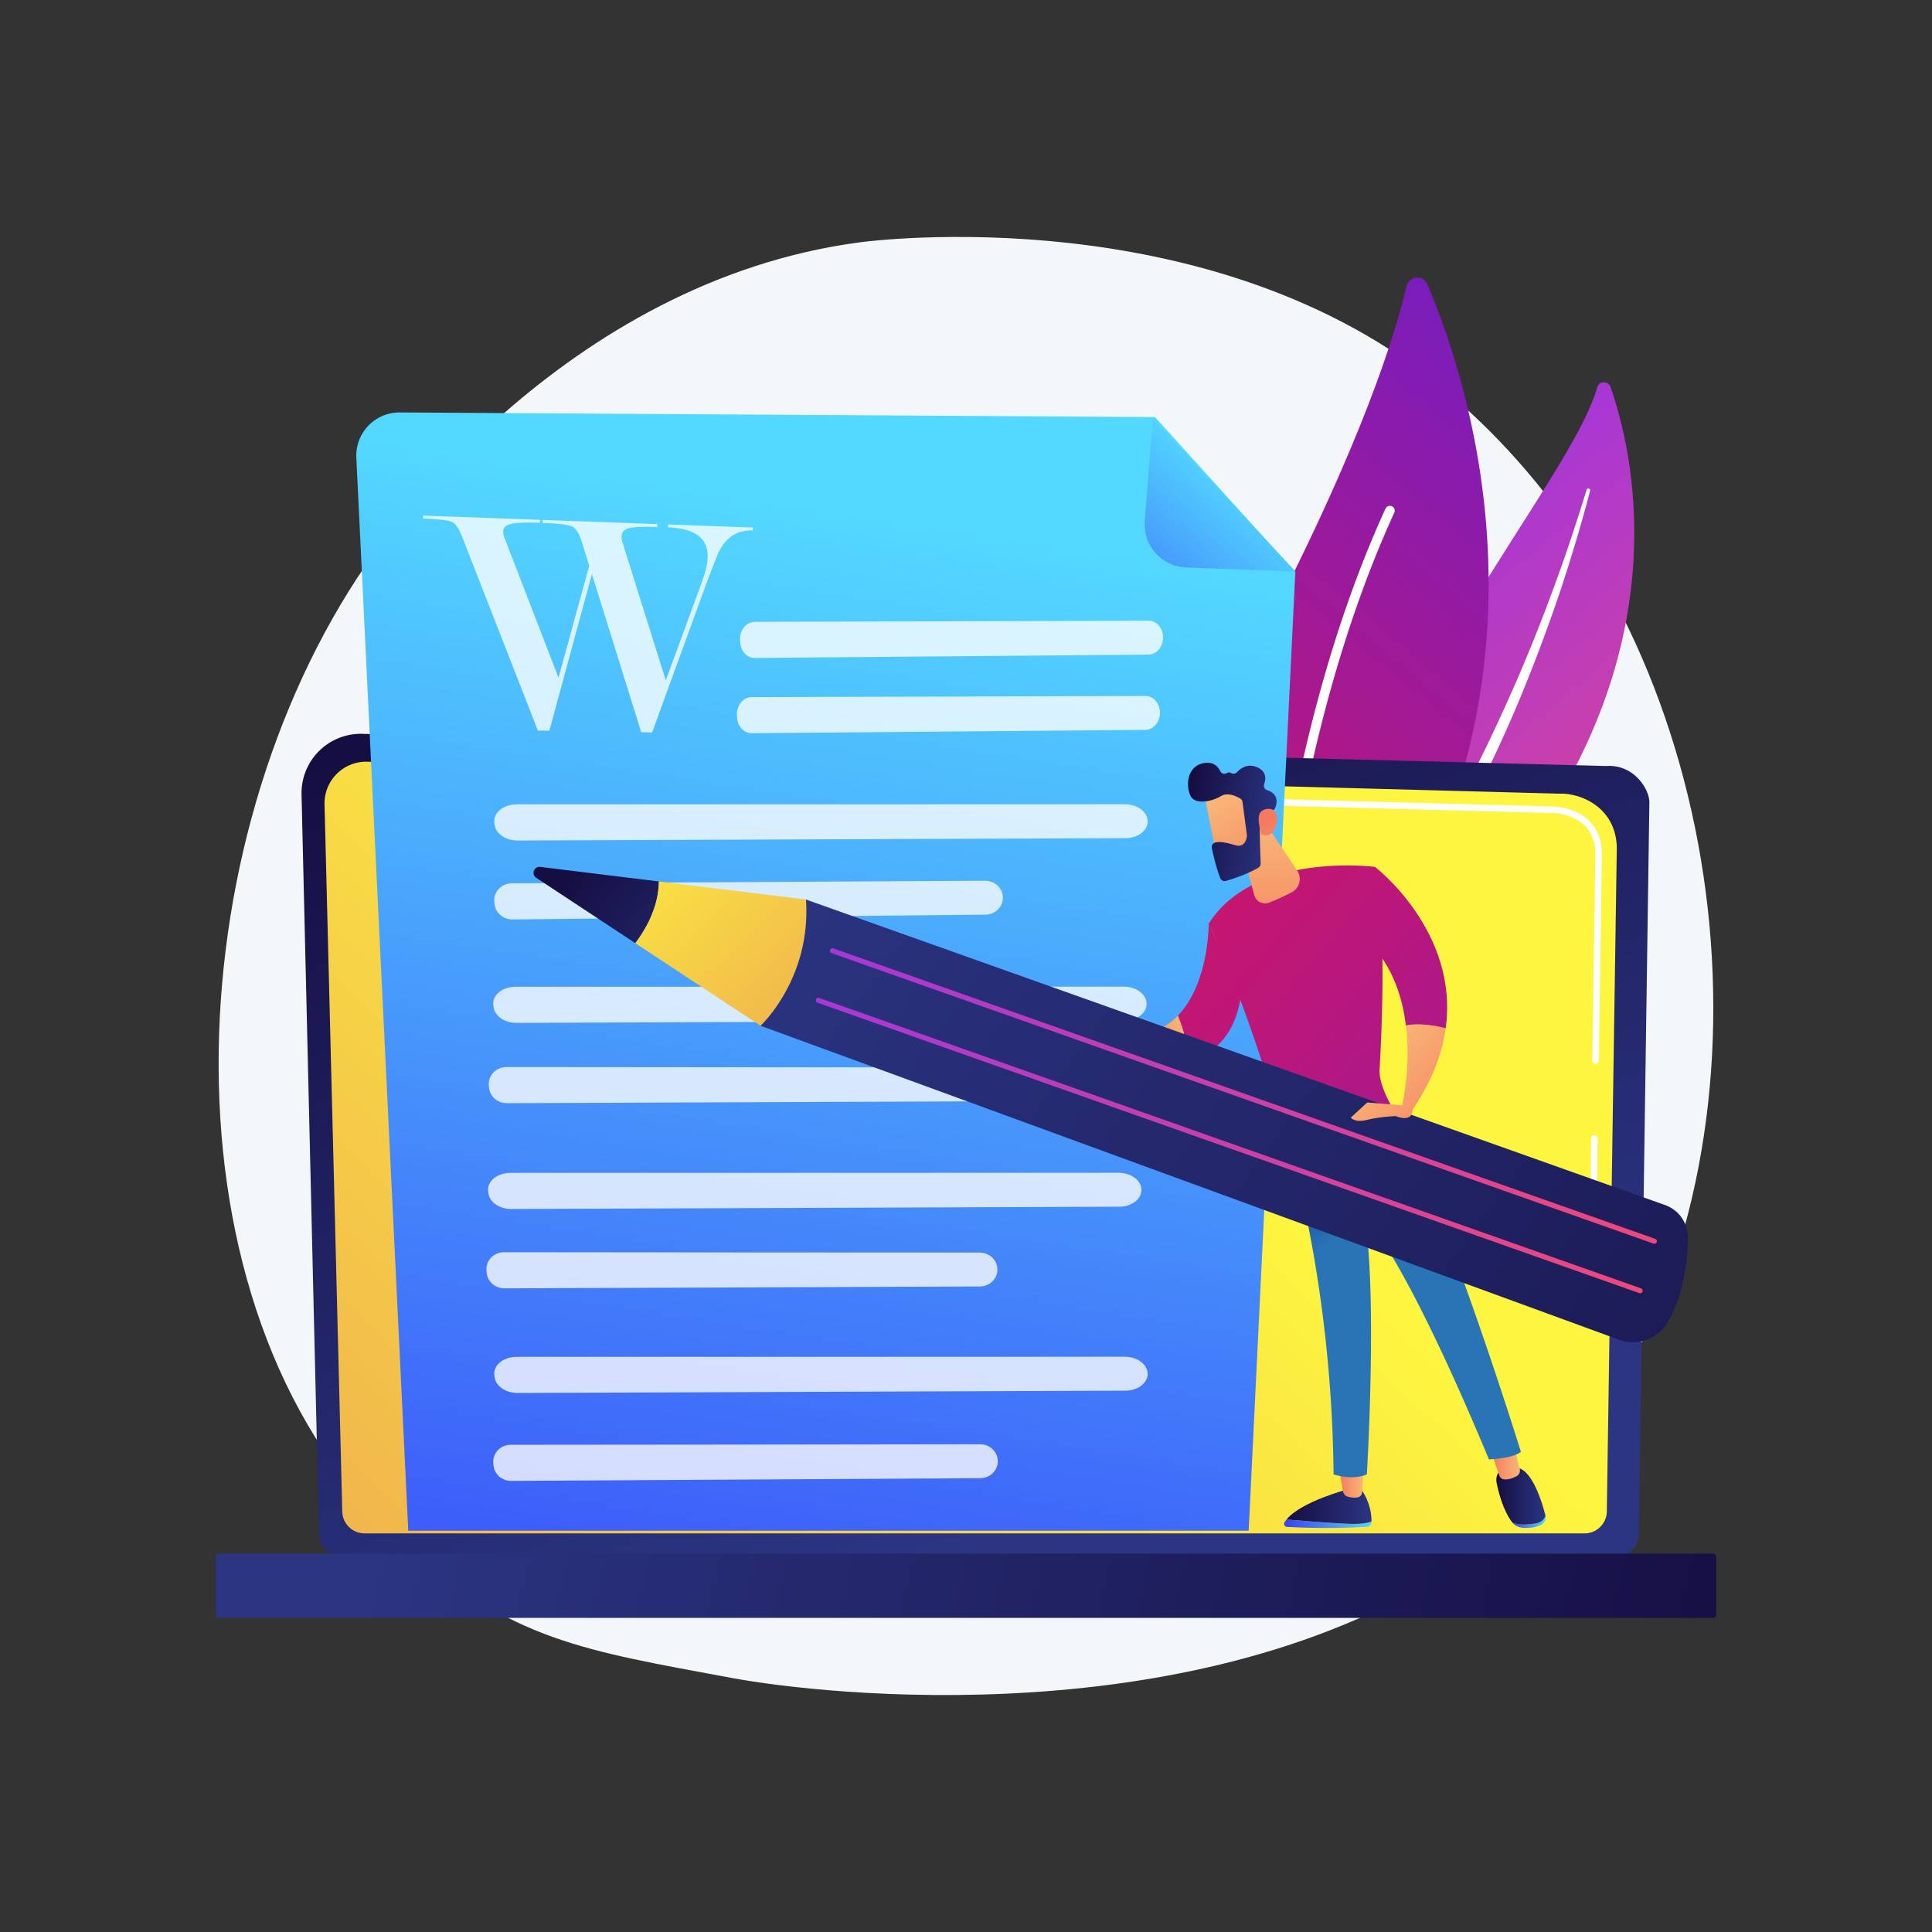 <svg xmlns="http://www.w3.org/2000/svg" xmlns:xlink="http://www.w3.org/1999/xlink" viewBox="0 0 3710 3710"><rect x="0" y="0" width="3710" height="3710" fill="#333333" stroke="none"/><defs><style>.cls-1{isolation:isolate;}.cls-2{fill:#f4f7fa;}.cls-3{fill:url(#linear-gradient);}.cls-12,.cls-4,.cls-8{fill:#fff;}.cls-4{mix-blend-mode:soft-light;}.cls-5{fill:url(#linear-gradient-2);}.cls-6{fill:url(#linear-gradient-3);}.cls-7{fill:url(#linear-gradient-4);}.cls-9{fill:url(#linear-gradient-5);}.cls-10{fill:url(#linear-gradient-6);}.cls-11{fill:url(#linear-gradient-7);}.cls-12,.cls-13{opacity:0.78;}.cls-14{fill:url(#linear-gradient-8);}.cls-15{fill:url(#linear-gradient-9);}.cls-16{fill:url(#linear-gradient-10);}.cls-17{fill:url(#linear-gradient-11);}.cls-18{fill:url(#linear-gradient-12);}.cls-19{fill:url(#linear-gradient-13);}.cls-20{fill:url(#linear-gradient-14);}.cls-21{fill:url(#linear-gradient-15);}.cls-22{fill:url(#linear-gradient-16);}.cls-23{fill:url(#linear-gradient-17);}.cls-24{fill:url(#linear-gradient-18);}.cls-25{fill:url(#linear-gradient-19);}.cls-26{fill:url(#linear-gradient-20);}.cls-27{fill:url(#linear-gradient-21);}.cls-28{fill:url(#linear-gradient-22);}.cls-29{fill:url(#linear-gradient-23);}.cls-30{fill:url(#linear-gradient-24);}.cls-31{fill:url(#linear-gradient-25);}.cls-32{fill:url(#linear-gradient-26);}.cls-33{fill:url(#linear-gradient-27);}.cls-34{fill:url(#linear-gradient-28);}.cls-35{fill:url(#linear-gradient-29);}.cls-36{fill:url(#linear-gradient-30);}.cls-37{fill:url(#linear-gradient-31);}</style><linearGradient id="linear-gradient" x1="2961.45" y1="154.63" x2="4089.45" y2="154.63" gradientTransform="matrix(0.64, 0.77, -0.77, 0.64, 738.84, -1171.13)" gradientUnits="userSpaceOnUse"><stop offset="0" stop-color="#a737d5"/><stop offset="1" stop-color="#ef497a"/></linearGradient><linearGradient id="linear-gradient-2" x1="1131.87" y1="3641.92" x2="2515.64" y2="3641.92" gradientTransform="matrix(0.64, -0.77, 0.77, 0.64, -1384.58, 382.41)" gradientUnits="userSpaceOnUse"><stop offset="0" stop-color="#ce1567"/><stop offset="1" stop-color="#7a1dbc"/></linearGradient><linearGradient id="linear-gradient-3" x1="-947.22" y1="2882.29" x2="-370.02" y2="1150.67" gradientTransform="matrix(-1, 0, 0, 1, 1155.78, 0)" gradientUnits="userSpaceOnUse"><stop offset="0" stop-color="#2b3582"/><stop offset="1" stop-color="#150e42"/></linearGradient><linearGradient id="linear-gradient-4" x1="2098.38" y1="1964.15" x2="-1377.57" y2="5532.39" gradientUnits="userSpaceOnUse"><stop offset="0" stop-color="#fdf53f"/><stop offset="1" stop-color="#d93c65"/></linearGradient><linearGradient id="linear-gradient-5" x1="396.31" y1="2778.67" x2="-2175.08" y2="3404.14" gradientTransform="matrix(1, 0, 0, -1, 2554.22, 6090.29)" xlink:href="#linear-gradient-3"/><linearGradient id="linear-gradient-6" x1="1680.96" y1="990.85" x2="1297.46" y2="3492.47" gradientUnits="userSpaceOnUse"><stop offset="0" stop-color="#53d8ff"/><stop offset="0.21" stop-color="#4db9fd"/><stop offset="1" stop-color="#3840f7"/></linearGradient><linearGradient id="linear-gradient-7" x1="2355.64" y1="877.56" x2="2012.31" y2="1292.64" gradientTransform="translate(56.53 -41.06) rotate(1.97)" xlink:href="#linear-gradient-6"/><linearGradient id="linear-gradient-8" x1="-2550.63" y1="2926" x2="-2382.78" y2="2926" gradientTransform="matrix(-1, 0, 0, 1, 83.01, 0)" gradientUnits="userSpaceOnUse"><stop offset="0" stop-color="#53d8ff"/><stop offset="1" stop-color="#3840f7"/></linearGradient><linearGradient id="linear-gradient-9" x1="-2550.64" y1="2893.1" x2="-2387.52" y2="2893.1" gradientTransform="matrix(-1, 0, 0, 1, 83.01, 0)" xlink:href="#linear-gradient-3"/><linearGradient id="linear-gradient-10" x1="-2535.13" y1="2847.18" x2="-2487.85" y2="2847.18" gradientTransform="matrix(-1, 0, 0, 1, 83.01, 0)" gradientUnits="userSpaceOnUse"><stop offset="0" stop-color="#f9b776"/><stop offset="1" stop-color="#f47960"/></linearGradient><linearGradient id="linear-gradient-11" x1="-2885.24" y1="2922.38" x2="-2820.92" y2="2922.38" xlink:href="#linear-gradient-8"/><linearGradient id="linear-gradient-12" x1="-2884.78" y1="2872.85" x2="-2790.36" y2="2872.85" gradientTransform="matrix(-1, 0, 0, 1, 83.01, 0)" xlink:href="#linear-gradient-3"/><linearGradient id="linear-gradient-13" x1="-2835.7" y1="2807.76" x2="-2779.2" y2="2807.76" xlink:href="#linear-gradient-10"/><linearGradient id="linear-gradient-14" x1="-2398.81" y1="2287.17" x2="-3024.26" y2="3198.67" gradientTransform="matrix(-1, 0, 0, 1, 83.01, 0)" gradientUnits="userSpaceOnUse"><stop offset="0" stop-color="#18459f"/><stop offset="0.11" stop-color="#2874b5"/></linearGradient><linearGradient id="linear-gradient-15" x1="-2125.14" y1="1628.26" x2="-3420.44" y2="2754.85" gradientTransform="matrix(-1, 0, 0, 1, 83.01, 0)" xlink:href="#linear-gradient-2"/><linearGradient id="linear-gradient-16" x1="-2645.3" y1="2598.52" x2="-2618.22" y2="2544.37" xlink:href="#linear-gradient-8"/><linearGradient id="linear-gradient-17" x1="-2576.84" y1="1984.16" x2="-2777.98" y2="2162.28" xlink:href="#linear-gradient-10"/><linearGradient id="linear-gradient-18" x1="-2233.12" y1="1508.88" x2="-3522.59" y2="2630.38" gradientTransform="matrix(-1, 0, 0, 1, 83.01, 0)" xlink:href="#linear-gradient-2"/><linearGradient id="linear-gradient-19" x1="-2030.42" y1="1741.93" x2="-3319.88" y2="2863.44" gradientTransform="matrix(-1, 0, 0, 1, 83.01, 0)" xlink:href="#linear-gradient-2"/><linearGradient id="linear-gradient-20" x1="-2199.78" y1="2001.01" x2="-2041.37" y2="2001.01" xlink:href="#linear-gradient-10"/><linearGradient id="linear-gradient-21" x1="-2353.75" y1="1577.69" x2="-2355.48" y2="1873.5" xlink:href="#linear-gradient-10"/><linearGradient id="linear-gradient-22" x1="-2526.97" y1="2676.71" x2="-2672.58" y2="2869.34" gradientTransform="matrix(-0.99, -0.14, -0.14, 0.99, 222.07, -1480.94)" xlink:href="#linear-gradient-10"/><linearGradient id="linear-gradient-23" x1="-2638.18" y1="2723.18" x2="-2464.24" y2="2723.18" gradientTransform="matrix(-0.99, -0.14, -0.14, 0.99, 222.07, -1480.94)" xlink:href="#linear-gradient-3"/><linearGradient id="linear-gradient-24" x1="-2740.24" y1="2829.26" x2="-2623.44" y2="2709.43" gradientTransform="matrix(-0.99, -0.14, -0.14, 0.99, 222.07, -1480.94)" xlink:href="#linear-gradient-10"/><linearGradient id="linear-gradient-25" x1="-2058.2" y1="1982.41" x2="-2001.47" y2="1982.41" xlink:href="#linear-gradient-10"/><linearGradient id="linear-gradient-26" x1="-1426.04" y1="1542.15" x2="-3818.64" y2="3287.51" gradientTransform="matrix(-1, 0, 0, 1, 83.01, 0)" xlink:href="#linear-gradient-3"/><linearGradient id="linear-gradient-27" x1="-1342.16" y1="1930.58" x2="-1027.01" y2="1656.64" gradientTransform="matrix(-1, 0, 0, 1, 83.01, 0)" xlink:href="#linear-gradient-3"/><linearGradient id="linear-gradient-28" x1="-1066.62" y1="1528.51" x2="-2233.48" y2="2727.7" gradientTransform="matrix(-1, 0, 0, 1, 83.01, 0)" xlink:href="#linear-gradient-4"/><linearGradient id="linear-gradient-29" x1="-1778.2" y1="1563.52" x2="-2831.26" y2="2645.75" gradientTransform="matrix(-1, 0, 0, 1, 83.01, 0)" xlink:href="#linear-gradient"/><linearGradient id="linear-gradient-30" x1="-1750.97" y1="1658.62" x2="-2804.03" y2="2740.86" gradientTransform="matrix(-1, 0, 0, 1, 83.01, 0)" xlink:href="#linear-gradient"/><linearGradient id="linear-gradient-31" x1="-2497.41" y1="2073.86" x2="-2698.55" y2="2251.98" xlink:href="#linear-gradient-10"/></defs><g class="cls-1"><g id="Illustration"><path class="cls-2" d="M2944.71,2880c-74.71,77-90.38,88.1-141.56,122.27C2304,3335.58,1581.75,3255,1405.34,3222.19c-284.61-53-424.39-71.68-630.81-258.17C305.47,2540.25,328.29,1656.23,686.7,1108.61c42.5-64.93,394.12-568.74,965.94-643.48,14-1.83,676.44-89.31,1123.41,285.16,64,53.61,166.95,150.3,262.43,297.76C3387.61,1587.25,3388.71,2422.35,2944.71,2880Z"/><path class="cls-3" d="M3067.23,743.54c3.56-12.41,21.07-12.78,25.35-.6,43.38,123.69,123.11,468-144.27,858.22-335.48,489.6-325.76,737-250.72,923.77,0,0-157.69-151.49-174.16-405.93C2483,1494.32,3004,964.15,3067.23,743.54Z"/><path class="cls-4" d="M3046.86,940.34c-19.65,63.71-40.55,127-63.73,189.42q-34.27,93.81-74.21,185.32c-26.85,60.85-54.85,121.19-85.36,180.25-30.25,59.2-63,117-96.1,175-32.75,58.1-66.08,116.44-93.53,178.37-27.45,61.78-48,127.82-55.8,195.66-1.94,16.91-3.58,33.93-4.2,50.87-.93,16.94-1.11,33.92-1,50.9a727,727,0,0,0,8.25,101.61c10.53,67.28,31.3,132.9,59.9,194.17a12.89,12.89,0,0,0,23.51-10.55l0,0c-6.53-15.1-12.89-30.25-18.54-45.64-3-7.65-5.56-15.41-8.31-23.13-2.46-7.8-5.22-15.52-7.43-23.39a679.55,679.55,0,0,1-21.32-95.63c-9.84-64.55-10.09-130.9-2.71-195.72a648.68,648.68,0,0,1,19.36-95.81,736.13,736.13,0,0,1,33.33-92.34c26.19-60.35,58.7-118.36,91-176.69s64.28-117.28,93.82-177.4q22.29-45,42.93-90.81c7-15.22,13.64-30.57,20.34-45.91s13-30.84,19.35-46.32q37.86-93,69.9-188.1c21-63.48,40.35-127.5,57.18-192.16a3.46,3.46,0,0,0-6.65-1.89Z"/><path class="cls-5" d="M2461.2,2070.28c-16.5,17.13-45.13,11.83-54.7-10C2353.69,1940.19,2235.1,1587,2442,1184c174.71-340.35,237.1-541.5,259.09-634.78,4.66-19.72,31.78-22,39.76-3.41C2828.79,751.34,3059.29,1449.77,2461.2,2070.28Z"/><path class="cls-4" d="M2431.71,2057.34a9.56,9.56,0,0,1-1.79.12,9.28,9.28,0,0,1-9-9.53c.15-5.81,18-586.7,239.51-1070.9a9.29,9.29,0,1,1,16.89,7.72c-219.93,480.68-237.68,1057.9-237.84,1063.67A9.29,9.29,0,0,1,2431.71,2057.34Z"/><path class="cls-6" d="M612.61,2945.11a45.31,45.31,0,0,0,45.19,45.15H3101.74a45.31,45.31,0,0,0,45.2-45.15l20.34-1404.47c0-24.83-29.26-73.31-82.88-69.67l-2388.49-61.8a113.88,113.88,0,0,0-116.86,116.48Z"/><path class="cls-7" d="M657.23,2901.79A42.88,42.88,0,0,0,700,2944.55H3042.81a42.88,42.88,0,0,0,42.75-42.76l19.19-1275c-2.26-76.73-69.52-104.31-110.3-102.68L705.3,1462.72a80,80,0,0,0-82.12,81.91Z"/><path class="cls-8" d="M3060.25,2296.08h-.1a6.26,6.26,0,0,1-6.17-6.36l1.52-103.4a6.26,6.26,0,0,1,6.26-6.17h.09a6.27,6.27,0,0,1,6.18,6.36l-1.52,103.4A6.26,6.26,0,0,1,3060.25,2296.08Z"/><path class="cls-8" d="M3064,2042.7h-.09a6.27,6.27,0,0,1-6.18-6.36l5.82-396c-.11-23.52-7.25-42.31-21.23-55.7-26.09-25-67.5-23.71-69.25-23.63l-731.66-19.62a6.27,6.27,0,0,1-6.1-6.43,6,6,0,0,1,6.44-6.09L2973,1548.47c4.55-.27,48.64-1,78,27.1,16.52,15.83,25,37.64,25.09,64.81l-5.82,396.15A6.26,6.26,0,0,1,3064,2042.7Z"/><rect class="cls-9" x="414.34" y="2983.45" width="2881.31" height="123.4" rx="5.65" transform="translate(3710 6090.29) rotate(180)"/><path class="cls-10" d="M2217.85,800.84,767.68,792a83,83,0,0,0-83.41,87.12L784,2939.42H2397.8l89.6-1840.81Z"/><path class="cls-11" d="M2278.15,1089.79a83,83,0,0,1-79.83-89.5l15.54-196.74,273.83,293.85Z"/><path class="cls-12" d="M1449.39,1194.12c130.18-.21,629.93-1.8,756.13-2.21,15.92-.05,28.55,15.14,27.92,33.53h0c-.61,17.51-13.08,31.47-28.23,31.6l-755.79,6.44c-14.56.12-26.69-12.6-28-29.34l-.33-4.24C1419.62,1210.76,1432.74,1194.14,1449.39,1194.12Z"/><path class="cls-12" d="M1443.45,1338.63c130.18-.2,629.94-1.79,756.13-2.2,15.92,0,28.55,15.14,27.92,33.53h0c-.6,17.51-13.07,31.47-28.22,31.6L1443.49,1408c-14.56.13-26.69-12.59-28-29.33l-.33-4.24C1413.69,1355.28,1426.8,1338.66,1443.45,1338.63Z"/><path class="cls-12" d="M992,1544.59c201,.14,972.85-.13,1167.75-.21,24.58,0,44.54,15.23,44.1,33.62h0c-.42,17.51-19.28,31.45-42.67,31.53L994.08,1614c-22.48.08-41.58-12.67-44.08-29.42l-.63-4.24C946.53,1561.16,966.3,1544.57,992,1544.59Z"/><path class="cls-12" d="M982.72,1696.26c156.5-.68,757.27-4.1,909-5,19.13-.11,34.56,15,34.09,33.44h0c-.45,17.51-15.22,31.51-33.43,31.7l-908.5,9.2c-17.5.18-32.29-12.49-34.11-29.24l-.46-4.23C947.2,1713,962.71,1696.35,982.72,1696.26Z"/><path class="cls-12" d="M990,1894.85c201,.14,972.86-.13,1167.75-.2,24.59,0,44.54,15.22,44.1,33.62h0c-.42,17.51-19.27,31.44-42.67,31.53l-1167.1,4.44c-22.48.09-41.59-12.67-44.08-29.42l-.63-4.24C944.55,1911.42,964.32,1894.83,990,1894.85Z"/><path class="cls-12" d="M972.54,2049.05c157.23.29,760.85.57,913.28.64,19.22,0,34.63,15.25,34,33.64h0c-.55,17.51-15.47,31.42-33.77,31.5l-912.83,3.6c-17.58.07-32.36-12.7-34.09-29.45l-.44-4.24C936.76,2065.58,952.43,2049,972.54,2049.05Z"/><path class="cls-12" d="M980.12,2252.26c201.05.14,972.86-.13,1167.75-.2,24.58,0,44.54,15.22,44.1,33.61h0c-.42,17.52-19.28,31.45-42.67,31.54l-1167.11,4.44c-22.48.09-41.58-12.67-44.07-29.42l-.63-4.24C934.64,2268.83,954.41,2252.24,980.12,2252.26Z"/><path class="cls-12" d="M968,2404.64c157.23.28,760.85.57,913.27.63,19.23,0,34.64,15.26,34.06,33.65h0c-.55,17.51-15.48,31.42-33.78,31.49L968.71,2474c-17.58.07-32.36-12.69-34.1-29.45l-.43-4.23C932.19,2421.17,947.87,2404.6,968,2404.64Z"/><path class="cls-12" d="M992,2605.52c201,.14,972.85-.13,1167.75-.21,24.58,0,44.54,15.23,44.1,33.62h0c-.42,17.51-19.28,31.45-42.67,31.53l-1167.11,4.45c-22.48.08-41.58-12.67-44.08-29.42l-.63-4.24C946.53,2622.09,966.3,2605.5,992,2605.52Z"/><path class="cls-12" d="M980.63,2774.4c155.25,0,751.25-.78,901.75-1,19,0,34.21,15.19,33.65,33.58h0c-.52,17.51-15.24,31.45-33.31,31.56l-901.29,5.21c-17.36.1-32-12.63-33.7-29.38l-.43-4.24C945.32,2791,960.78,2774.4,980.63,2774.4Z"/><g class="cls-13"><path class="cls-8" d="M1136.64,1102.37l-81.72,300.83-22.1-.37L888.63,1033.75q-9.89-26.13-20.14-31.22t-56-6.73v-5.67l224.25,8.1v5.61q-39.74-1.43-55.12,2.1t-15.39,15.43q0,6.28,3.94,15.19l102.3,264.85,59-214.72-13.73-44.89q-7.83-25.3-18.92-30.72t-56.91-7.05v-5.61l220.45,8v5.55q-38.73-1.4-53.73,2.1t-15,16.52a39.19,39.19,0,0,0,2.56,13.73l82.33,262.21,69.77-189.92q10.64-29.8,10.64-48.89,0-52.29-76-55v-5.55l162.63,5.88v5.5q-44.47-1.59-65.88,42.48-3.15,6.65-23.31,59.48l-104,286-21-.36Z"/></g><path class="cls-14" d="M2470.53,2917.88c28.76,2.49,78.66,6.52,118,8.25,23.65,1,37.27-1.27,45.11-4.41,0,.88,0,1.72-.07,2.5a8.14,8.14,0,0,1-7.73,7.68,1382.63,1382.63,0,0,1-154.51.16,5.8,5.8,0,0,1-4.72-8.71A48.18,48.18,0,0,1,2470.53,2917.88Z"/><path class="cls-15" d="M2588.53,2926.13c-39.34-1.73-89.24-5.76-118-8.25,28.27-34.68,118-58.06,118-58.06h25.35c17.43,25.12,19.95,49,19.76,61.9C2625.8,2924.86,2612.18,2927.18,2588.53,2926.13Z"/><path class="cls-16" d="M2618.14,2818.45l-2.37,46.93a10.71,10.71,0,0,1-9.15,10.08,41.78,41.78,0,0,1-19-1.58,12.68,12.68,0,0,1-8.53-9.75l-8.19-45.68Z"/><path class="cls-17" d="M2947.31,2925.78c12.47-1.74,18.11-8.21,20.48-15.14l0,.19c1.84,7.3-2.41,14.87-10.92,18.47-10.27,4.36-21.51,5.1-30.23,4.74-9.36-.39-17.95-4.26-22.68-10.46l-.07-.09C2913.33,2928.14,2926.51,2928.68,2947.31,2925.78Z"/><path class="cls-18" d="M2888.52,2818.14h20.9c31.83-.65,51.82,66.5,58.37,92.5-2.37,6.93-8,13.4-20.48,15.14-20.8,2.9-34,2.36-43.38-2.29-17.19-22.63-25.72-55.78-29.82-75.13C2869.45,2826.36,2888.52,2818.14,2888.52,2818.14Z"/><path class="cls-19" d="M2906.73,2774.59l11.61,46.15a12.53,12.53,0,0,1-6.52,14.2c-6.49,3.33-15.63,6.84-24,5.82a10.47,10.47,0,0,1-8.54-7l-17-48.56Z"/><path class="cls-20" d="M2920.58,2787.93c-14.44,12.81-61.41,14.5-61.41,14.5-169.17-406-238.37-463.71-238.37-463.71,24.43,153.25,3.94,492.53,3.94,492.53-27.92,12.32-63.91,0-63.91,0a2615.2,2615.2,0,0,0-86.39-642.2c114.34-2.57,175.15-41.7,195-57.4C2764.75,2285.31,2920.58,2787.93,2920.58,2787.93Z"/><path class="cls-21" d="M2640.4,1664.72c21.64,108,13.89,301.16,8.79,389.29-1.43,24.77,15.86,59.11,29.84,82.53a7.35,7.35,0,0,1-3,10.34c-23.4,12-102.67,49.3-194.55,53.94a13.11,13.11,0,0,1-13.18-9.79C2400.18,1936.56,2321,1774,2321,1774,2408.42,1634.39,2640.4,1664.72,2640.4,1664.72Z"/><path class="cls-22" d="M2609.26,2329.1a5.34,5.34,0,0,0,2.81-.79,5.42,5.42,0,0,0,1.81-7.44c-.91-1.5-22.79-36.87-67.08-58.23a5.42,5.42,0,0,0-4.71,9.76c41.29,19.92,62.33,53.77,62.54,54.11A5.41,5.41,0,0,0,2609.26,2329.1Z"/><path class="cls-23" d="M2776.15,1974.53c-7,50.29-27.49,105.15-68.58,163.41L2692,2125.21s18-73.15,7.78-156.17C2725.08,1964.09,2755,1969.19,2776.15,1974.53Z"/><path class="cls-24" d="M2616.23,1797.91l24.17-133.19s161.51,123.45,135.75,309.81c-21.14-5.34-51.07-10.44-76.42-5.49C2692.35,1909.23,2670.29,1844.31,2616.23,1797.91Z"/><path class="cls-25" d="M2321,1774l62.34,134.27c-10.08,81-53.62,116.1-100.57,129.55a284.94,284.94,0,0,0-20.94-87.44C2321.84,1888.39,2321,1774,2321,1774Z"/><path class="cls-26" d="M2261.85,1950.33a284.94,284.94,0,0,1,20.94,87.44c-125.27,48.6-158.41-45.66-158.41-45.66l23.15-4.08C2199.81,1993.54,2236.33,1976.68,2261.85,1950.33Z"/><path class="cls-27" d="M2378.46,1608.2l30.1,110.64a21.52,21.52,0,0,0,28.78,14.32,437.14,437.14,0,0,0,43.38-19.82,29,29,0,0,0,10.23-41.68l-62.57-93.3Z"/><path class="cls-28" d="M2312.61,1524.14c-.27,1.9,25.11,126.25,25.11,126.25l70.7-16L2401.87,1513S2317.2,1492.33,2312.61,1524.14Z"/><path class="cls-29" d="M2386,1540l8.45,63.65a8.67,8.67,0,0,1,0,2.44c-.71,5-4.42,22-21.57,17.12-15.56-4.41-29.83-8.2-39.68-5.18a9,9,0,0,0-6.17,10.37c2.31,11.29,8,36.66,16.27,57.94a9,9,0,0,0,10.87,5.29c13.4-3.91,41.45-12.94,62.31-25.5a9,9,0,0,0,4.38-8.07c-.68-16.07-2.56-64.92-1-78.62,1.48-12.85,17.26-20.55,24.11-23.31a8.79,8.79,0,0,0,4.91-4.92c3.17-8,7.55-26.36-15.64-33.9a9,9,0,0,1-5.69-11.62c3.43-9.56,4.88-24.16-13.06-32.2-18.24-8.17-31.86,1.55-39.21,9.45a9,9,0,0,1-11.43,1.35c-2.1-1.32-4.81-1.76-8.08.28a8.84,8.84,0,0,1-12.51-3.79c-4.37-9-13.27-18.57-31.12-15.51-31.68,5.42-35.27,40.53-26.91,61.1s42.37,12.74,59.43,2.37c13-7.89,29.8.38,37.12,4.79A8.88,8.88,0,0,1,2386,1540Z"/><path class="cls-30" d="M2422.69,1602.67s-13-36.47.35-45.4,33.2-4.29,28.84,22.13C2446.45,1612.26,2422.69,1602.67,2422.69,1602.67Z"/><path class="cls-31" d="M2133.67,2009.36c-6.31,4.92-27.91-5.36-41.13-12.47a15.21,15.21,0,0,1-7.35-18c3.18-10,8.48-23,15-24.61C2111,1951.6,2159.65,1989.06,2133.67,2009.36Z"/><path class="cls-32" d="M3197.29,2314,1547.74,1727.35l-87.27,242.42,1649,603.05a76.88,76.88,0,0,0,92.87-33.62c19.28-33.1,37.7-84.82,38.81-162.29A65.87,65.87,0,0,0,3197.29,2314Z"/><path class="cls-33" d="M1037.42,1664.69l227.86,28c-.24,31.36-10.51,71.93-45.27,118.48l-190.29-125.53C1019.62,1679,1025.41,1663.22,1037.42,1664.69Z"/><path class="cls-34" d="M1547.74,1727.35c10.44,151.92-87.27,242.42-87.27,242.42L1220,1811.15c34.76-46.55,45-87.12,45.27-118.48Z"/><path class="cls-35" d="M3176.83,2388.35a4.84,4.84,0,0,0,1.61-9.41L1600.27,1821.2a4.84,4.84,0,1,0-3.23,9.13l1578.17,557.74A4.85,4.85,0,0,0,3176.83,2388.35Z"/><path class="cls-36" d="M3149.6,2483.46a4.85,4.85,0,0,0,1.62-9.42L1573,1916.3a4.85,4.85,0,0,0-3.23,9.14L3148,2483.18A4.79,4.79,0,0,0,3149.6,2483.46Z"/><path class="cls-37" d="M2698.39,2123l-72.9-5.94-31.58,29.1s7.47,10.33,30.83,4.39,55.34-7.39,55.34-7.39,32.24,14.54,32.63-12.66Z"/></g></g></svg>
